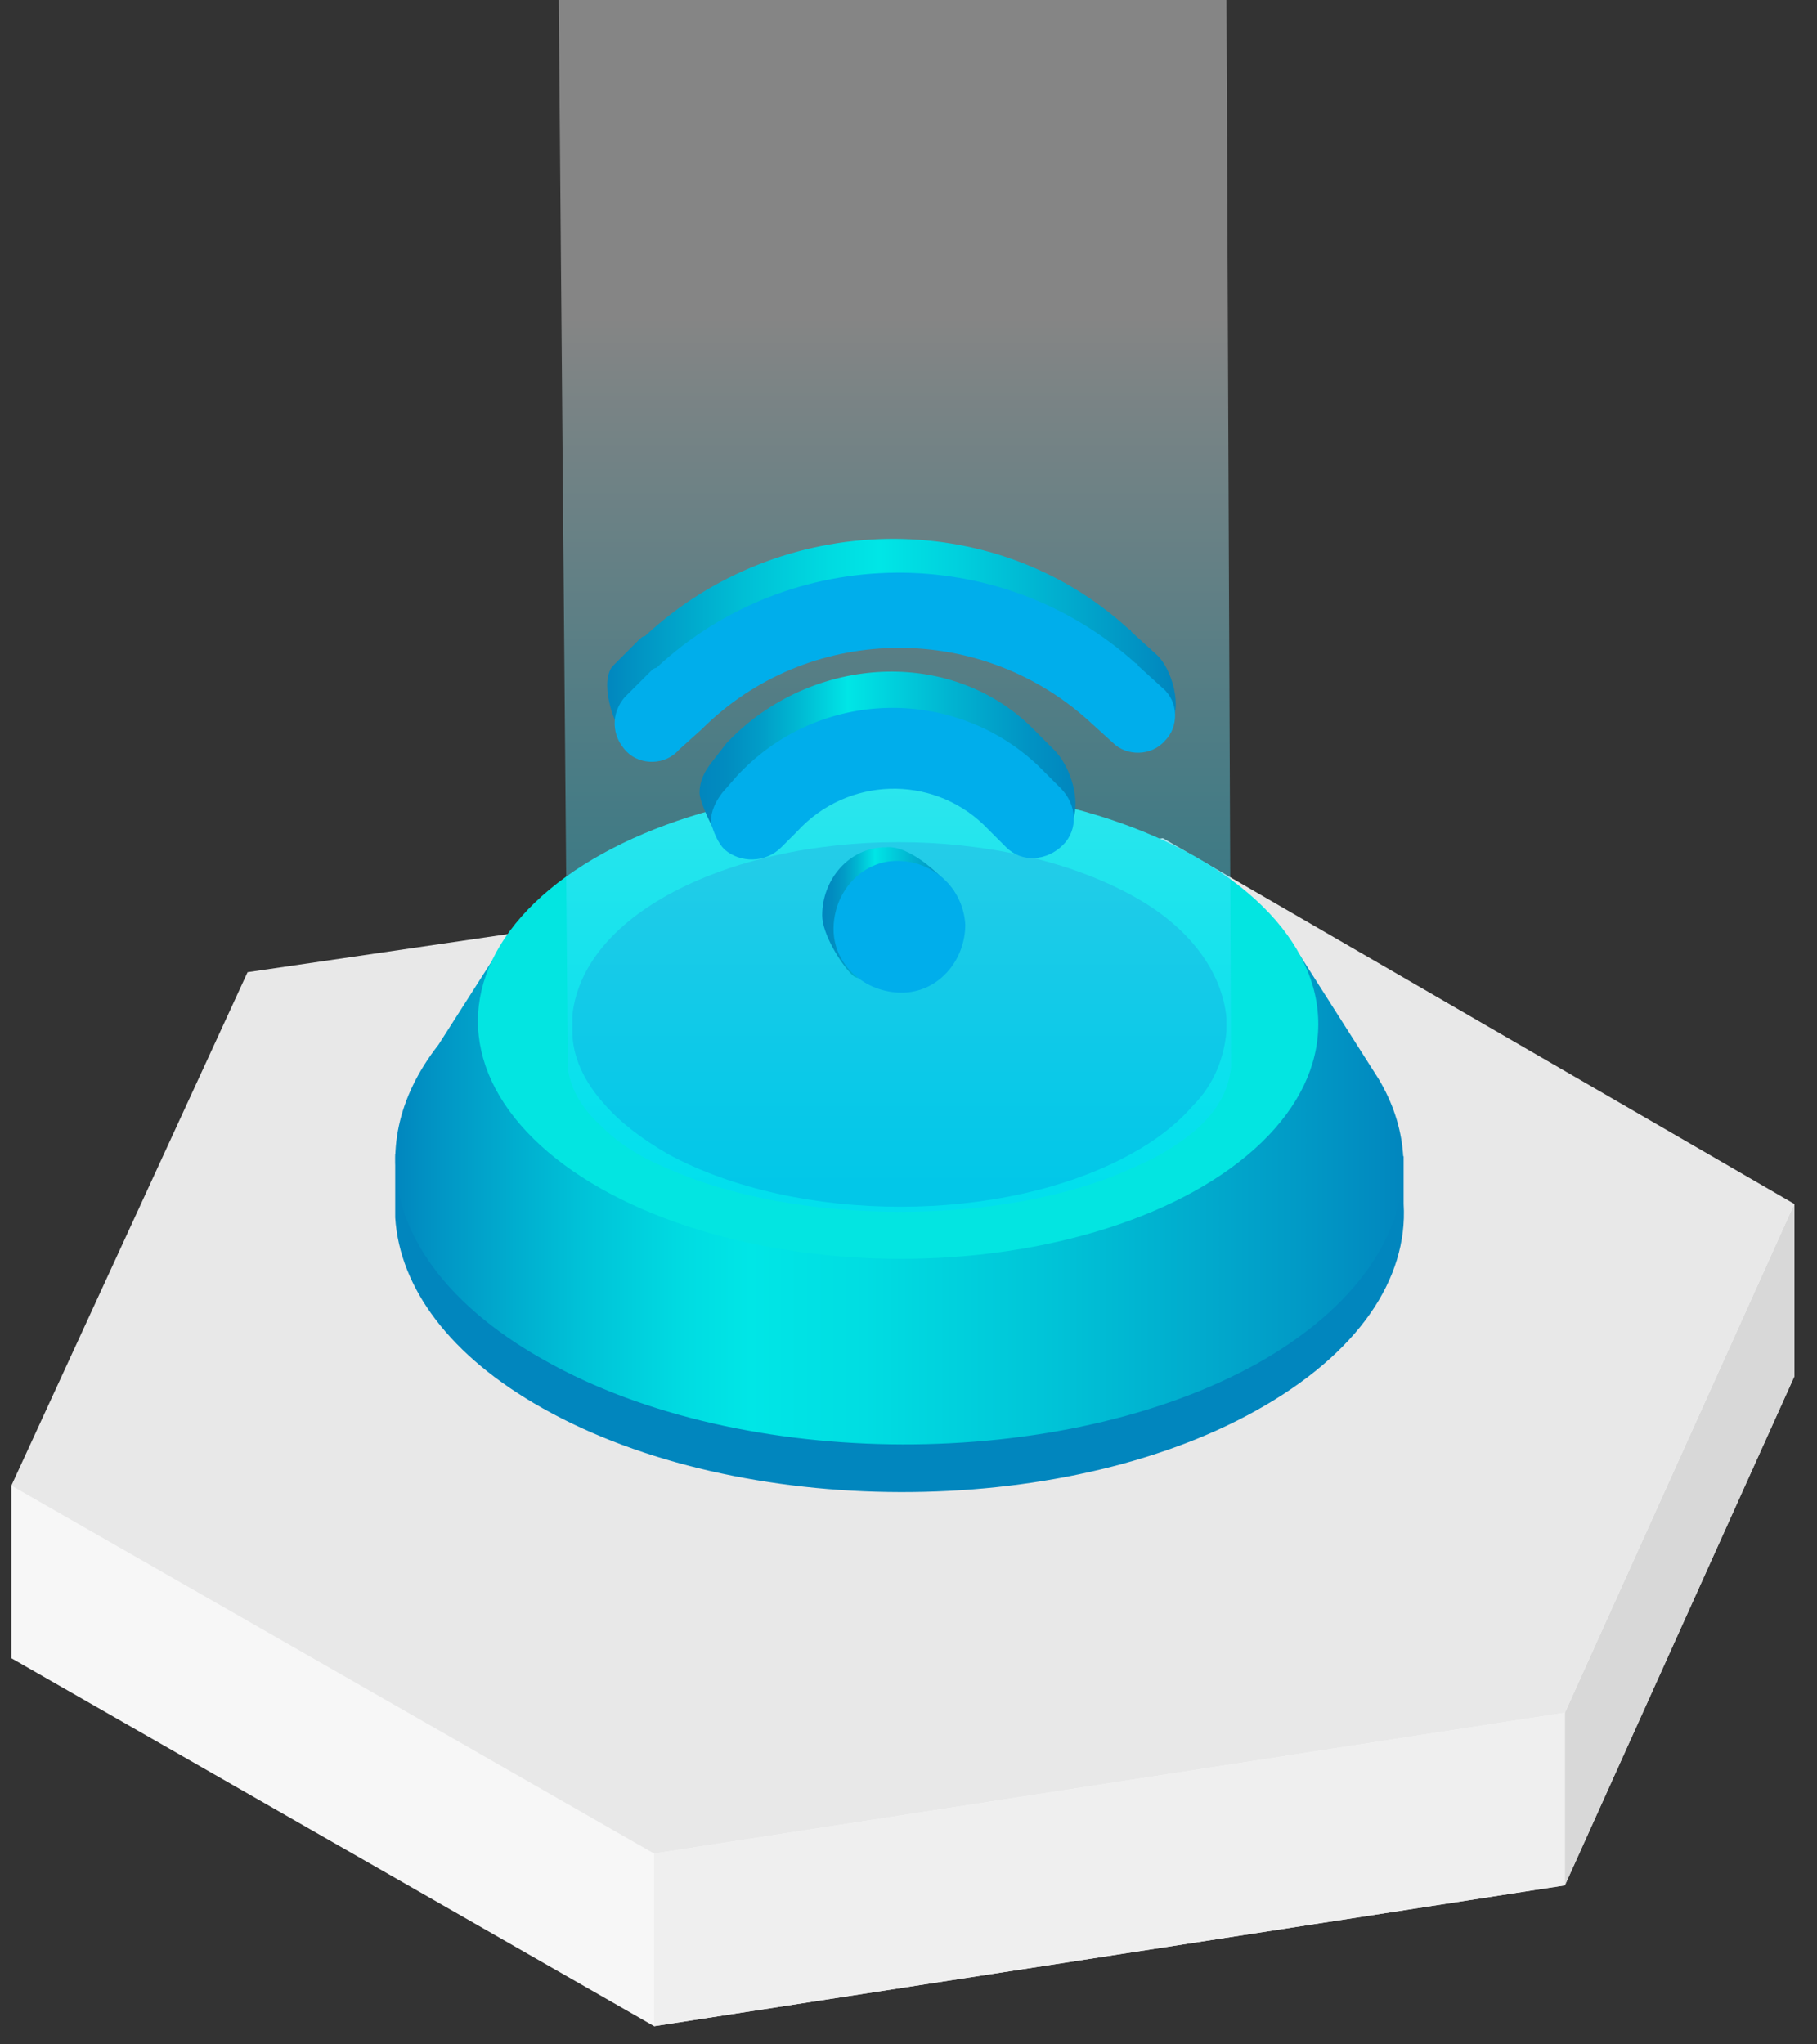 <?xml version="1.0" encoding="utf-8"?>
<!-- Generator: Adobe Illustrator 24.0.1, SVG Export Plug-In . SVG Version: 6.00 Build 0)  -->
<svg version="1.1" id="图层_5" xmlns="http://www.w3.org/2000/svg" xmlns:xlink="http://www.w3.org/1999/xlink" x="0px" y="0px"
	 width="80px" height="90px" viewBox="0 0 80 90" style="enable-background:new 0 0 80 90;" xml:space="preserve">
<rect x="0" y="0" width="80" height="90" fill="#333333" stroke="none"/>
<style type="text/css">
	.st0{fill:#F7F7F7;}
	.st1{fill:#D8D8D8;}
	.st2{fill:#E8E8E8;}
	.st3{fill:#EFEFEF;}
	.st4{fill:#0186BE;}
	.st5{fill:url(#SVGID_4_);}
	.st6{fill:#03E5E1;}
	.st7{fill:#04BCD8;}
	.st8{fill:#FFFFFF;}
	.st9{fill:#0087BE;}
	.st10{fill:#00E6E6;}
	.st11{fill:none;}
	.st12{fill:#556080;}
	.st13{fill:#F2F2F2;stroke:#00E6E6;stroke-width:0.5;stroke-linecap:square;stroke-linejoin:round;stroke-miterlimit:10;}
	.st14{fill:#E5E5E5;}
	.st15{fill:none;stroke:#00E6E6;stroke-width:0.5;stroke-linecap:square;stroke-linejoin:round;stroke-miterlimit:10;}
	.st16{fill:none;stroke:#0087BE;stroke-miterlimit:10;}
	.st17{fill:#F2F2F2;}
	.st18{opacity:0.4;fill:url(#SVGID_5_);}
	.st19{opacity:0.4;fill:url(#SVGID_6_);}
	.st20{fill:url(#SVGID_7_);}
	.st21{fill:url(#SVGID_8_);}
	.st22{fill:url(#SVGID_9_);}
	.st23{fill:url(#SVGID_10_);}
	.st24{fill:url(#SVGID_11_);}
	.st25{fill:url(#SVGID_12_);}
	.st26{fill:url(#SVGID_13_);}
	.st27{fill:url(#SVGID_14_);}
	.st28{fill:url(#SVGID_15_);}
	.st29{fill:#01FFB9;}
	.st30{fill:#06486D;}
	.st31{opacity:0.5;fill:#06486D;}
	.st32{fill:#B7B7B7;}
	.st33{fill:#A3A3A3;}
	.st34{fill:url(#SVGID_16_);}
	.st35{fill-rule:evenodd;clip-rule:evenodd;fill:#04BBDA;}
	.st36{fill-rule:evenodd;clip-rule:evenodd;fill:#05A2C6;}
	.st37{fill-rule:evenodd;clip-rule:evenodd;fill:#03E5E1;}
	.st38{fill-rule:evenodd;clip-rule:evenodd;fill:#0087BE;}
	.st39{fill-rule:evenodd;clip-rule:evenodd;fill:#00AEEB;}
	.st40{fill-rule:evenodd;clip-rule:evenodd;fill:#F7F7F7;}
	.st41{fill-rule:evenodd;clip-rule:evenodd;fill:#D8D8D8;}
	.st42{fill-rule:evenodd;clip-rule:evenodd;fill:#AB4C00;}
	.st43{fill-rule:evenodd;clip-rule:evenodd;fill:#E8E8E8;}
	.st44{fill-rule:evenodd;clip-rule:evenodd;fill:#8B3B00;}
	.st45{fill-rule:evenodd;clip-rule:evenodd;fill:#FFFFFF;}
	.st46{fill-rule:evenodd;clip-rule:evenodd;fill:#231815;}
	.st47{fill-rule:evenodd;clip-rule:evenodd;fill:#E5E5E6;}
	.st48{fill-rule:evenodd;clip-rule:evenodd;fill:#F0F0F0;}
	.st49{fill-rule:evenodd;clip-rule:evenodd;fill:#1AFFF3;}
	.st50{fill-rule:evenodd;clip-rule:evenodd;fill:#C8C9CA;}
	.st51{fill-rule:evenodd;clip-rule:evenodd;fill:url(#SVGID_17_);}
	.st52{fill-rule:evenodd;clip-rule:evenodd;fill:#FFD700;}
	.st53{fill-rule:evenodd;clip-rule:evenodd;fill:url(#SVGID_18_);}
	.st54{fill:#04BBDA;}
	.st55{fill:url(#SVGID_19_);}
	.st56{fill:url(#SVGID_20_);}
	.st57{fill:url(#SVGID_21_);}
	.st58{fill:url(#SVGID_22_);}
	.st59{fill:url(#SVGID_23_);}
	.st60{fill:url(#SVGID_24_);}
	.st61{fill:url(#SVGID_25_);}
	.st62{fill:url(#SVGID_26_);}
	.st63{fill:url(#SVGID_27_);}
	.st64{fill:url(#SVGID_28_);}
	.st65{fill-rule:evenodd;clip-rule:evenodd;fill:#C6C6C6;}
	.st66{fill-rule:evenodd;clip-rule:evenodd;fill:#E0E0E0;}
	.st67{fill:url(#SVGID_29_);}
	.st68{fill:url(#SVGID_30_);}
	.st69{fill:#C6C6C6;}
	.st70{fill:url(#SVGID_31_);}
	.st71{fill:url(#SVGID_32_);}
	.st72{fill:url(#SVGID_33_);}
	.st73{fill:url(#SVGID_34_);}
	.st74{fill:url(#SVGID_35_);}
	.st75{fill:url(#SVGID_36_);}
	.st76{fill:url(#SVGID_37_);}
	.st77{fill:url(#SVGID_38_);}
	.st78{fill:url(#SVGID_39_);}
	.st79{fill:url(#SVGID_40_);}
	.st80{fill:url(#SVGID_41_);}
	.st81{fill:url(#SVGID_42_);}
	.st82{fill:url(#SVGID_43_);}
	.st83{fill:url(#SVGID_44_);}
	.st84{fill:#00FFFF;}
	.st85{fill:#0061A2;}
	.st86{opacity:0.3;fill:url(#SVGID_45_);}
	.st87{fill:url(#SVGID_46_);}
	.st88{fill:url(#SVGID_47_);}
	.st89{fill:url(#SVGID_48_);}
	.st90{fill:url(#SVGID_49_);}
	.st91{fill:url(#SVGID_50_);}
	.st92{fill:url(#SVGID_51_);}
	.st93{fill:url(#SVGID_52_);}
	.st94{fill:url(#SVGID_53_);}
	.st95{fill:url(#SVGID_54_);}
	.st96{fill:url(#SVGID_55_);}
	.st97{fill:url(#SVGID_56_);}
	.st98{fill:url(#SVGID_57_);}
	.st99{fill:url(#SVGID_58_);}
	.st100{fill:url(#SVGID_59_);}
	.st101{fill:url(#SVGID_60_);}
	.st102{fill:url(#SVGID_61_);}
	.st103{fill:url(#SVGID_62_);}
	.st104{fill:url(#SVGID_63_);}
	.st105{fill:url(#SVGID_64_);}
	.st106{fill:url(#SVGID_65_);}
	.st107{fill:url(#SVGID_66_);}
	.st108{fill:url(#SVGID_67_);}
	.st109{fill:url(#SVGID_68_);}
	.st110{fill:url(#SVGID_69_);}
	.st111{fill:url(#SVGID_70_);}
	.st112{opacity:0.3;fill:url(#SVGID_71_);}
	.st113{fill:url(#SVGID_72_);}
	.st114{fill:url(#SVGID_73_);}
	.st115{fill:url(#SVGID_74_);}
	.st116{fill:url(#SVGID_75_);}
	.st117{fill:url(#SVGID_76_);}
	.st118{fill:url(#SVGID_77_);}
	.st119{fill:url(#SVGID_78_);}
	.st120{fill:url(#SVGID_79_);}
	.st121{fill:url(#SVGID_80_);}
	.st122{fill:url(#SVGID_81_);}
	.st123{fill:url(#SVGID_82_);}
	.st124{fill:url(#SVGID_83_);}
	.st125{fill:url(#SVGID_84_);}
	.st126{fill:url(#SVGID_85_);}
	.st127{fill:url(#SVGID_86_);}
	.st128{fill:url(#SVGID_87_);}
	.st129{fill:url(#SVGID_88_);}
	.st130{fill:url(#SVGID_89_);}
	.st131{fill:url(#SVGID_90_);}
	.st132{fill:url(#SVGID_91_);}
	.st133{fill:url(#SVGID_92_);}
	.st134{fill:url(#SVGID_93_);}
	.st135{fill:url(#SVGID_94_);}
	.st136{fill:url(#SVGID_95_);}
	.st137{fill:url(#SVGID_96_);}
	.st138{opacity:0.3;fill:url(#SVGID_97_);}
	.st139{fill:url(#SVGID_98_);}
	.st140{fill:url(#SVGID_99_);}
	.st141{fill:url(#SVGID_100_);}
	.st142{fill:url(#SVGID_101_);}
	.st143{fill:url(#SVGID_102_);}
	.st144{fill:url(#SVGID_103_);}
	.st145{fill:url(#SVGID_104_);}
	.st146{fill:url(#SVGID_105_);}
	.st147{fill:url(#SVGID_106_);}
	.st148{fill:url(#SVGID_107_);}
	.st149{fill:url(#SVGID_108_);}
	.st150{fill:url(#SVGID_109_);}
	.st151{fill:url(#SVGID_110_);}
	.st152{fill:url(#SVGID_111_);}
	.st153{fill:url(#SVGID_112_);}
	.st154{fill:url(#SVGID_113_);}
	.st155{fill:url(#SVGID_114_);}
	.st156{fill:url(#SVGID_115_);}
	.st157{fill:url(#SVGID_116_);}
	.st158{fill:url(#SVGID_117_);}
	.st159{fill:url(#SVGID_118_);}
	.st160{fill:url(#SVGID_119_);}
	.st161{fill:url(#SVGID_120_);}
	.st162{fill:url(#SVGID_121_);}
	.st163{fill:url(#SVGID_122_);}
	.st164{opacity:0.3;fill:url(#SVGID_123_);}
	.st165{fill:url(#SVGID_124_);}
	.st166{fill:url(#SVGID_125_);}
	.st167{fill:url(#SVGID_126_);}
	.st168{fill:url(#SVGID_127_);}
	.st169{fill:url(#SVGID_128_);}
	.st170{fill:url(#SVGID_129_);}
	.st171{fill:url(#SVGID_130_);}
	.st172{fill:url(#SVGID_131_);}
	.st173{fill:url(#SVGID_132_);}
	.st174{fill:url(#SVGID_133_);}
	.st175{fill:url(#SVGID_134_);}
	.st176{fill:url(#SVGID_135_);}
	.st177{fill:url(#SVGID_136_);}
	.st178{fill:url(#SVGID_137_);}
	.st179{fill:url(#SVGID_138_);}
	.st180{fill:url(#SVGID_139_);}
	.st181{fill:url(#SVGID_140_);}
	.st182{fill:url(#SVGID_141_);}
	.st183{fill:url(#SVGID_142_);}
	.st184{fill:url(#SVGID_143_);}
	.st185{fill:url(#SVGID_144_);}
	.st186{fill:url(#SVGID_145_);}
	.st187{fill:url(#SVGID_146_);}
	.st188{fill:url(#SVGID_147_);}
	.st189{fill:url(#SVGID_148_);}
	.st190{fill:url(#SVGID_149_);}
	.st191{fill:url(#SVGID_150_);}
	.st192{fill:url(#SVGID_151_);}
	.st193{fill:#00686C;}
	.st194{fill:url(#SVGID_152_);}
	.st195{fill:url(#SVGID_153_);}
	.st196{fill:url(#SVGID_154_);}
	.st197{fill:url(#SVGID_155_);}
	.st198{fill:url(#SVGID_156_);}
	.st199{fill:url(#SVGID_157_);}
	.st200{fill:url(#SVGID_158_);}
	.st201{fill:url(#SVGID_159_);}
	.st202{fill:url(#SVGID_160_);}
	.st203{fill:url(#SVGID_161_);}
	.st204{fill:url(#SVGID_162_);}
	.st205{fill:url(#SVGID_163_);}
	.st206{fill:url(#SVGID_164_);}
	.st207{fill:url(#SVGID_165_);}
	.st208{fill:url(#SVGID_166_);}
	.st209{fill:url(#SVGID_167_);}
	.st210{fill:url(#SVGID_168_);}
	.st211{fill:url(#SVGID_169_);}
	.st212{fill:url(#SVGID_170_);}
	.st213{fill:url(#SVGID_171_);}
	.st214{fill:url(#SVGID_172_);}
	.st215{fill:url(#SVGID_173_);}
	.st216{fill:url(#SVGID_174_);}
	.st217{fill:url(#SVGID_175_);}
	.st218{fill:url(#SVGID_176_);}
	.st219{fill:url(#SVGID_177_);}
	.st220{fill:url(#SVGID_178_);}
	.st221{fill:url(#SVGID_179_);}
	.st222{fill:url(#SVGID_180_);}
	.st223{fill:url(#SVGID_181_);}
	.st224{fill:url(#SVGID_182_);}
	.st225{fill:url(#SVGID_183_);}
	.st226{fill:url(#SVGID_184_);}
	.st227{fill:url(#SVGID_185_);}
	.st228{fill:url(#SVGID_186_);}
	.st229{fill:url(#SVGID_187_);}
	.st230{fill:url(#SVGID_188_);}
	.st231{fill:url(#SVGID_189_);}
	.st232{fill:url(#SVGID_190_);}
	.st233{fill:url(#SVGID_191_);}
	.st234{fill:url(#SVGID_192_);}
	.st235{fill:url(#SVGID_193_);}
	.st236{fill:url(#SVGID_194_);}
	.st237{fill:url(#SVGID_195_);}
	.st238{fill:url(#SVGID_196_);}
	.st239{fill:url(#SVGID_197_);}
	.st240{fill:url(#SVGID_198_);}
	.st241{fill:url(#SVGID_199_);}
	.st242{fill:url(#SVGID_200_);}
	.st243{fill:url(#SVGID_201_);}
	.st244{fill:url(#SVGID_202_);}
	.st245{fill:url(#SVGID_203_);}
	.st246{fill:url(#SVGID_204_);}
	.st247{fill:url(#SVGID_205_);}
	.st248{fill:url(#SVGID_206_);}
	.st249{fill:#05B0C1;}
	.st250{clip-path:url(#SVGID_209_);}
	.st251{clip-path:url(#SVGID_210_);}
	.st252{clip-path:url(#SVGID_215_);}
	.st253{clip-path:url(#SVGID_216_);}
	.st254{fill:#06DAAE;}
	.st255{fill:url(#SVGID_219_);}
	.st256{fill:url(#SVGID_220_);}
	.st257{fill:url(#SVGID_221_);}
	.st258{fill:url(#SVGID_222_);}
	.st259{clip-path:url(#SVGID_225_);}
	.st260{clip-path:url(#SVGID_226_);}
	.st261{fill:#F2EFFA;}
	.st262{clip-path:url(#SVGID_231_);}
	.st263{clip-path:url(#SVGID_232_);}
	.st264{clip-path:url(#SVGID_237_);}
	.st265{clip-path:url(#SVGID_238_);}
	.st266{clip-path:url(#SVGID_243_);}
	.st267{clip-path:url(#SVGID_244_);}
	.st268{enable-background:new    ;}
	.st269{fill:url(#SVGID_247_);}
	.st270{fill:url(#SVGID_248_);}
	.st271{fill:url(#SVGID_249_);}
	.st272{fill:url(#SVGID_250_);}
	.st273{fill:url(#SVGID_251_);}
	.st274{fill:url(#SVGID_252_);}
	.st275{fill:url(#SVGID_253_);}
	.st276{fill:url(#SVGID_254_);}
	.st277{fill:url(#SVGID_255_);}
	.st278{fill:url(#SVGID_256_);}
	.st279{fill:url(#SVGID_257_);}
	.st280{fill:url(#SVGID_258_);}
	.st281{fill:url(#SVGID_259_);}
	.st282{fill:#4CFFD5;}
	.st283{fill:url(#SVGID_260_);}
	.st284{fill:url(#SVGID_261_);}
	.st285{fill:url(#SVGID_262_);}
	.st286{fill:url(#SVGID_263_);}
	.st287{opacity:0.4;fill:url(#SVGID_264_);}
	.st288{opacity:0.4;fill:url(#SVGID_265_);}
	.st289{fill:url(#SVGID_266_);}
	.st290{fill:url(#SVGID_267_);}
	.st291{fill:#00AEEB;}
	.st292{fill:url(#SVGID_268_);}
	.st293{opacity:0.4;fill:url(#SVGID_269_);}
	.st294{fill:url(#SVGID_270_);}
	.st295{opacity:0.4;fill:url(#SVGID_271_);}
	.st296{opacity:0.4;fill:url(#SVGID_272_);}
	.st297{fill:url(#SVGID_273_);}
	.st298{fill:url(#SVGID_274_);}
	.st299{fill:url(#SVGID_275_);}
	.st300{fill:url(#SVGID_276_);}
	.st301{fill:url(#SVGID_277_);}
	.st302{opacity:0.4;fill:url(#SVGID_278_);}
	.st303{opacity:0.4;fill:url(#SVGID_279_);}
	.st304{fill:url(#SVGID_280_);}
	.st305{clip-path:url(#SVGID_281_);enable-background:new    ;}
	.st306{fill:#007878;}
	.st307{clip-path:url(#SVGID_283_);enable-background:new    ;}
	.st308{fill:#007C7C;}
	.st309{fill:#008181;}
	.st310{fill:#00D4D4;}
	.st311{fill:#00445F;}
	.st312{clip-path:url(#SVGID_285_);enable-background:new    ;}
	.st313{fill:#004C6A;}
	.st314{fill:#004967;}
	.st315{fill:#004663;}
	.st316{fill:#004460;}
	.st317{fill:#007CAF;}
	.st318{clip-path:url(#SVGID_287_);enable-background:new    ;}
	.st319{fill:#8F8F8F;}
	.st320{clip-path:url(#SVGID_289_);enable-background:new    ;}
	.st321{clip-path:url(#SVGID_291_);enable-background:new    ;}
	.st322{clip-path:url(#SVGID_293_);enable-background:new    ;}
	.st323{fill:#808080;}
	.st324{fill:#EBEBEB;}
	.st325{fill:#818181;}
	.st326{clip-path:url(#SVGID_295_);enable-background:new    ;}
	.st327{clip-path:url(#SVGID_297_);enable-background:new    ;}
	.st328{clip-path:url(#SVGID_299_);enable-background:new    ;}
	.st329{fill:#131415;}
	.st330{fill:url(#SVGID_301_);}
	.st331{fill:url(#SVGID_302_);}
	.st332{fill:url(#SVGID_303_);}
	.st333{fill:url(#SVGID_304_);}
	.st334{fill:url(#SVGID_305_);}
	.st335{fill:url(#SVGID_306_);}
	.st336{fill:url(#SVGID_307_);}
	.st337{fill:#5C5C66;}
	.st338{fill:#546178;}
	.st339{fill:#4A79DE;}
	.st340{fill:url(#SVGID_308_);}
	.st341{fill-rule:evenodd;clip-rule:evenodd;fill:none;stroke:#D1D1D1;stroke-miterlimit:10;}
	.st342{fill:none;stroke:#45B4FF;}
	.st343{fill:none;stroke:#45B4FF;stroke-dasharray:1.981,1.981;}
	.st344{fill:none;stroke:#45B4FF;stroke-dasharray:1.981,1.981;}
	.st345{fill:none;stroke:#FF000D;}
	.st346{fill:none;stroke:#45B4FF;stroke-dasharray:2;}
	.st347{fill-rule:evenodd;clip-rule:evenodd;fill:none;stroke:#0ABAFF;stroke-miterlimit:10;}
	.st348{fill:none;stroke:url(#SVGID_309_);stroke-miterlimit:10;}
	.st349{fill:none;stroke:url(#SVGID_310_);stroke-miterlimit:10;}
	.st350{fill:none;stroke:url(#SVGID_311_);stroke-miterlimit:10;}
	.st351{fill:none;stroke:url(#SVGID_312_);stroke-miterlimit:10;}
	.st352{fill:none;stroke:url(#SVGID_313_);stroke-miterlimit:10;}
	.st353{fill:none;stroke:url(#SVGID_314_);stroke-miterlimit:10;}
	.st354{fill:none;stroke:url(#SVGID_315_);stroke-miterlimit:10;}
	.st355{fill:none;stroke:url(#SVGID_316_);stroke-miterlimit:10;}
	.st356{fill:none;stroke:url(#SVGID_317_);stroke-miterlimit:10;}
	.st357{fill:none;stroke:url(#SVGID_318_);stroke-miterlimit:10;}
	.st358{fill:none;stroke:url(#SVGID_319_);stroke-miterlimit:10;}
	.st359{fill:none;stroke:url(#SVGID_320_);stroke-miterlimit:10;}
	.st360{fill:#0ABAFF;}
	.st361{fill:url(#SVGID_321_);}
	.st362{fill:#868686;}
	.st363{fill:url(#SVGID_322_);}
	.st364{fill:#331500;}
	.st365{fill:url(#SVGID_323_);}
	.st366{fill:url(#SVGID_324_);}
	.st367{fill-rule:evenodd;clip-rule:evenodd;fill:url(#SVGID_325_);}
	.st368{fill-rule:evenodd;clip-rule:evenodd;fill:url(#SVGID_326_);}
	.st369{fill:none;stroke:url(#SVGID_327_);stroke-width:2;stroke-linecap:round;stroke-linejoin:round;stroke-miterlimit:10;}
	.st370{fill:url(#SVGID_328_);}
	.st371{fill:none;stroke:url(#SVGID_329_);stroke-width:2;stroke-linecap:round;stroke-linejoin:round;stroke-miterlimit:10;}
	.st372{fill:url(#SVGID_330_);}
	.st373{fill:url(#SVGID_331_);}
	.st374{fill:url(#SVGID_332_);}
	.st375{fill:url(#SVGID_333_);}
	.st376{clip-path:url(#SVGID_334_);enable-background:new    ;}
	.st377{clip-path:url(#SVGID_336_);enable-background:new    ;}
	.st378{clip-path:url(#SVGID_338_);enable-background:new    ;}
	.st379{fill:#858585;}
	.st380{fill:#8A8A8A;}
	.st381{clip-path:url(#SVGID_340_);enable-background:new    ;}
	.st382{clip-path:url(#SVGID_342_);enable-background:new    ;}
	.st383{clip-path:url(#SVGID_344_);enable-background:new    ;}
	.st384{clip-path:url(#SVGID_346_);enable-background:new    ;}
	.st385{clip-path:url(#SVGID_348_);enable-background:new    ;}
	.st386{clip-path:url(#SVGID_350_);enable-background:new    ;}
	.st387{clip-path:url(#SVGID_352_);enable-background:new    ;}
	.st388{clip-path:url(#SVGID_354_);enable-background:new    ;}
	.st389{clip-path:url(#SVGID_356_);enable-background:new    ;}
	.st390{fill:#004B6A;}
	.st391{clip-path:url(#SVGID_358_);enable-background:new    ;}
	.st392{clip-path:url(#SVGID_360_);enable-background:new    ;}
	.st393{clip-path:url(#SVGID_362_);enable-background:new    ;}
	.st394{clip-path:url(#SVGID_364_);enable-background:new    ;}
	.st395{fill:#007373;}
	.st396{clip-path:url(#SVGID_366_);enable-background:new    ;}
	.st397{clip-path:url(#SVGID_368_);enable-background:new    ;}
	.st398{clip-path:url(#SVGID_370_);enable-background:new    ;}
</style>
<g id="图层_855">
</g>
<g id="图层_854">
</g>
<g id="图层_853">
</g>
<g id="图层_840">
</g>
<g id="图层_823">
</g>
<g>
	<polygon class="st0" points="79,60.6 68.9,83 28.8,89.2 0.5,73 0.5,65.4 79,53 	"/>
	<polygon class="st1" points="79,60.6 68.9,83 68.9,75.4 79,53 	"/>
	<polygon class="st2" points="79,53 68.9,75.4 28.8,81.6 0.5,65.4 10.9,42.8 51.2,36.9 	"/>
	<polygon class="st3" points="68.9,75.4 68.9,83 28.8,89.2 28.8,81.6 	"/>
</g>
<g>
	<path class="st4" d="M61.8,53v-2.1h-0.4c-0.8-2.3-2.9-4.6-6.1-6.4c-8.7-4.9-22.8-4.9-31.4-0.1c-3.3,1.8-5.3,4.1-6.1,6.4h-0.4v2
		c0,0.2,0,0.4,0,0.6v0.2h0c0.2,3.1,2.4,6.1,6.5,8.4c8.7,4.9,22.8,4.9,31.4,0.1C59.8,59.6,62,56.3,61.8,53z"/>
	<linearGradient id="SVGID_4_" gradientUnits="userSpaceOnUse" x1="17.371" y1="51.165" x2="61.791" y2="51.165">
		<stop  offset="0" style="stop-color:#0186BE"/>
		<stop  offset="4.621859e-02" style="stop-color:#0196C5"/>
		<stop  offset="0.182" style="stop-color:#00C1D7"/>
		<stop  offset="0.289" style="stop-color:#00DCE2"/>
		<stop  offset="0.352" style="stop-color:#00E6E6"/>
		<stop  offset="0.466" style="stop-color:#00DDE2"/>
		<stop  offset="0.655" style="stop-color:#00C3D7"/>
		<stop  offset="0.896" style="stop-color:#019AC6"/>
		<stop  offset="1" style="stop-color:#0186BE"/>
	</linearGradient>
	<path class="st5" d="M60.7,47.5L60.7,47.5L57.2,42L54,41.8c-7.1-3.4-17.1-4-25-1.6l-1.4-0.1l-5.3,1.2L19.3,46
		c-3.6,4.6-2.1,10.1,4.7,13.9c8.7,4.9,22.8,4.9,31.4,0.1C61.4,56.6,63.2,51.7,60.7,47.5z"/>
	<ellipse transform="matrix(5.124820e-03 -1 1 5.124820e-03 -5.66 84.388)" class="st6" cx="39.6" cy="45" rx="10.4" ry="18.5"/>
	<path class="st7" d="M54,44.8v0.6c-0.1,1.1-0.5,2.3-1.5,3.3c-0.7,0.8-1.6,1.5-2.7,2.1c-5.6,3.1-14.7,3.1-20.4,0
		c-1.2-0.7-2.1-1.4-2.8-2.2c-0.9-1-1.4-2.1-1.4-3.2c0-0.2,0-0.5,0-0.7c0.2-1.9,1.5-3.8,4.2-5.3c5.6-3.1,14.7-3.1,20.4,0
		C52.4,40.8,53.8,42.8,54,44.8z"/>
</g>
<linearGradient id="SVGID_5_" gradientUnits="userSpaceOnUse" x1="39.396" y1="52.159" x2="39.396" y2="9.916">
	<stop  offset="0" style="stop-color:#00D8FF"/>
	<stop  offset="8.933572e-02" style="stop-color:#11DBFF"/>
	<stop  offset="0.266" style="stop-color:#3CE1FF"/>
	<stop  offset="0.512" style="stop-color:#83ECFF"/>
	<stop  offset="0.817" style="stop-color:#E2FBFF"/>
	<stop  offset="0.904" style="stop-color:#FFFFFF"/>
</linearGradient>
<path class="st18" d="M54.2,46.6V47c-0.1,0.9-0.5,1.8-1.5,2.7c-0.7,0.6-1.6,1.2-2.8,1.7C44.3,54,35,54,29.3,51.4
	c-1.2-0.5-2.1-1.1-2.8-1.8c-0.9-0.8-1.4-1.7-1.5-2.6L24.6,0H54L54.2,46.6z"/>
<g>
	<linearGradient id="SVGID_6_" gradientUnits="userSpaceOnUse" x1="36.263" y1="40.135" x2="42.016" y2="40.135">
		<stop  offset="0" style="stop-color:#0186BE"/>
		<stop  offset="6.859902e-02" style="stop-color:#018CC0"/>
		<stop  offset="0.158" style="stop-color:#019CC7"/>
		<stop  offset="0.258" style="stop-color:#00B7D2"/>
		<stop  offset="0.366" style="stop-color:#00DCE2"/>
		<stop  offset="0.393" style="stop-color:#00E6E6"/>
		<stop  offset="0.666" style="stop-color:#01B4D1"/>
		<stop  offset="0.882" style="stop-color:#0192C3"/>
		<stop  offset="1" style="stop-color:#0186BE"/>
	</linearGradient>
	<path style="fill:url(#SVGID_6_);" d="M39,37.3c-1.6,0-2.8,1.4-2.8,3c0,0.8,0.8,2.1,1.3,2.6c0.5,0.5,0.7-0.4,1.5-0.4
		c1.6,0,2.8-1.4,2.8-3c0-0.6,0.4,0,0.1-0.4C41.3,38.4,40,37.2,39,37.3"/>
	<linearGradient id="SVGID_7_" gradientUnits="userSpaceOnUse" x1="30.828" y1="33.258" x2="47.359" y2="33.258">
		<stop  offset="0" style="stop-color:#0186BE"/>
		<stop  offset="6.859902e-02" style="stop-color:#018CC0"/>
		<stop  offset="0.158" style="stop-color:#019CC7"/>
		<stop  offset="0.258" style="stop-color:#00B7D2"/>
		<stop  offset="0.366" style="stop-color:#00DCE2"/>
		<stop  offset="0.393" style="stop-color:#00E6E6"/>
		<stop  offset="0.666" style="stop-color:#01B4D1"/>
		<stop  offset="0.882" style="stop-color:#0192C3"/>
		<stop  offset="1" style="stop-color:#0186BE"/>
	</linearGradient>
	<path class="st20" d="M32,32.7c0,0,0.1-0.1,0.1-0.1l0.1-0.1c0,0,0,0,0.1-0.1c3.6-3.5,9.5-3.9,13.1-0.4l0.4,0.4l0.6,0.6
		c0.7,0.7,1.1,2,0.9,2.9c-0.2,1-2.8,0.8-3.5,0.1l-1-1c-2.3-2.2-6-2.1-8.2,0.3l-0.7,0.7c-0.7,0.7-1.5,1.5-2.2,0.9
		c-0.3-0.3-0.9-1.6-0.9-2c0-0.5,0.2-0.9,0.5-1.3L32,32.7z"/>
	<linearGradient id="SVGID_8_" gradientUnits="userSpaceOnUse" x1="26.711" y1="28.22" x2="51.666" y2="28.22">
		<stop  offset="0" style="stop-color:#0186BE"/>
		<stop  offset="3.838593e-02" style="stop-color:#0190C2"/>
		<stop  offset="0.239" style="stop-color:#00BED5"/>
		<stop  offset="0.394" style="stop-color:#00DBE1"/>
		<stop  offset="0.482" style="stop-color:#00E6E6"/>
		<stop  offset="0.626" style="stop-color:#00CFDD"/>
		<stop  offset="0.926" style="stop-color:#0195C4"/>
		<stop  offset="1" style="stop-color:#0186BE"/>
	</linearGradient>
	<path class="st21" d="M27,29.3l0.6-0.6c0,0,0,0,0,0l0.5-0.5c0.1-0.1,0.2-0.2,0.3-0.2c5.9-5.5,15.3-5.8,21.3-0.3c0,0,0.1,0,0.1,0.1
		l1.1,1c0.7,0.6,1.2,2.4,0.6,3.1c-0.6,0.7-2.4,0.1-3.1-0.5l-1.1-1c0,0,0,0,0,0c-4.9-4.4-12.4-4.2-17,0.4l-0.8,0.9
		c-0.6,0.7-1.2,1.6-1.8,1C26.9,31.9,26.4,29.9,27,29.3"/>
</g>
<g>
	<path class="st291" d="M39.5,37.9c-1.6,0-2.8,1.4-2.8,3c0,1.6,1.4,2.8,3,2.8c1.6,0,2.8-1.4,2.8-3C42.4,39.1,41.1,37.9,39.5,37.9"/>
	<path class="st291" d="M32.5,34.1c0,0,0.1-0.1,0.1-0.1l0.1-0.1c0,0,0,0,0.1-0.1c3.6-3.5,9.3-3.5,12.9-0.1l0.4,0.4l0.6,0.6
		c0.7,0.7,0.8,1.8,0.1,2.5c-0.7,0.7-1.8,0.8-2.5,0.1l-1-1c-2.3-2.2-6-2.1-8.2,0.3l-0.7,0.7c-0.7,0.7-1.8,0.7-2.5,0.1
		c-0.3-0.3-0.5-0.8-0.6-1.2c0-0.5,0.2-0.9,0.5-1.3L32.5,34.1z"/>
	<path class="st291" d="M27.5,30.7l0.6-0.6c0,0,0,0,0,0l0.5-0.5c0.1-0.1,0.2-0.2,0.3-0.2c5.9-5.5,15.1-5.6,21.1-0.2
		c0,0,0.1,0,0.1,0.1l1.1,1c0.7,0.6,0.7,1.7,0.1,2.3c-0.6,0.7-1.7,0.7-2.3,0.1l-1.1-1c0,0,0,0,0,0c-4.9-4.4-12.4-4.2-17,0.4L29.9,33
		c-0.6,0.7-1.7,0.7-2.3,0.1C26.9,32.4,26.9,31.4,27.5,30.7"/>
</g>
</svg>
